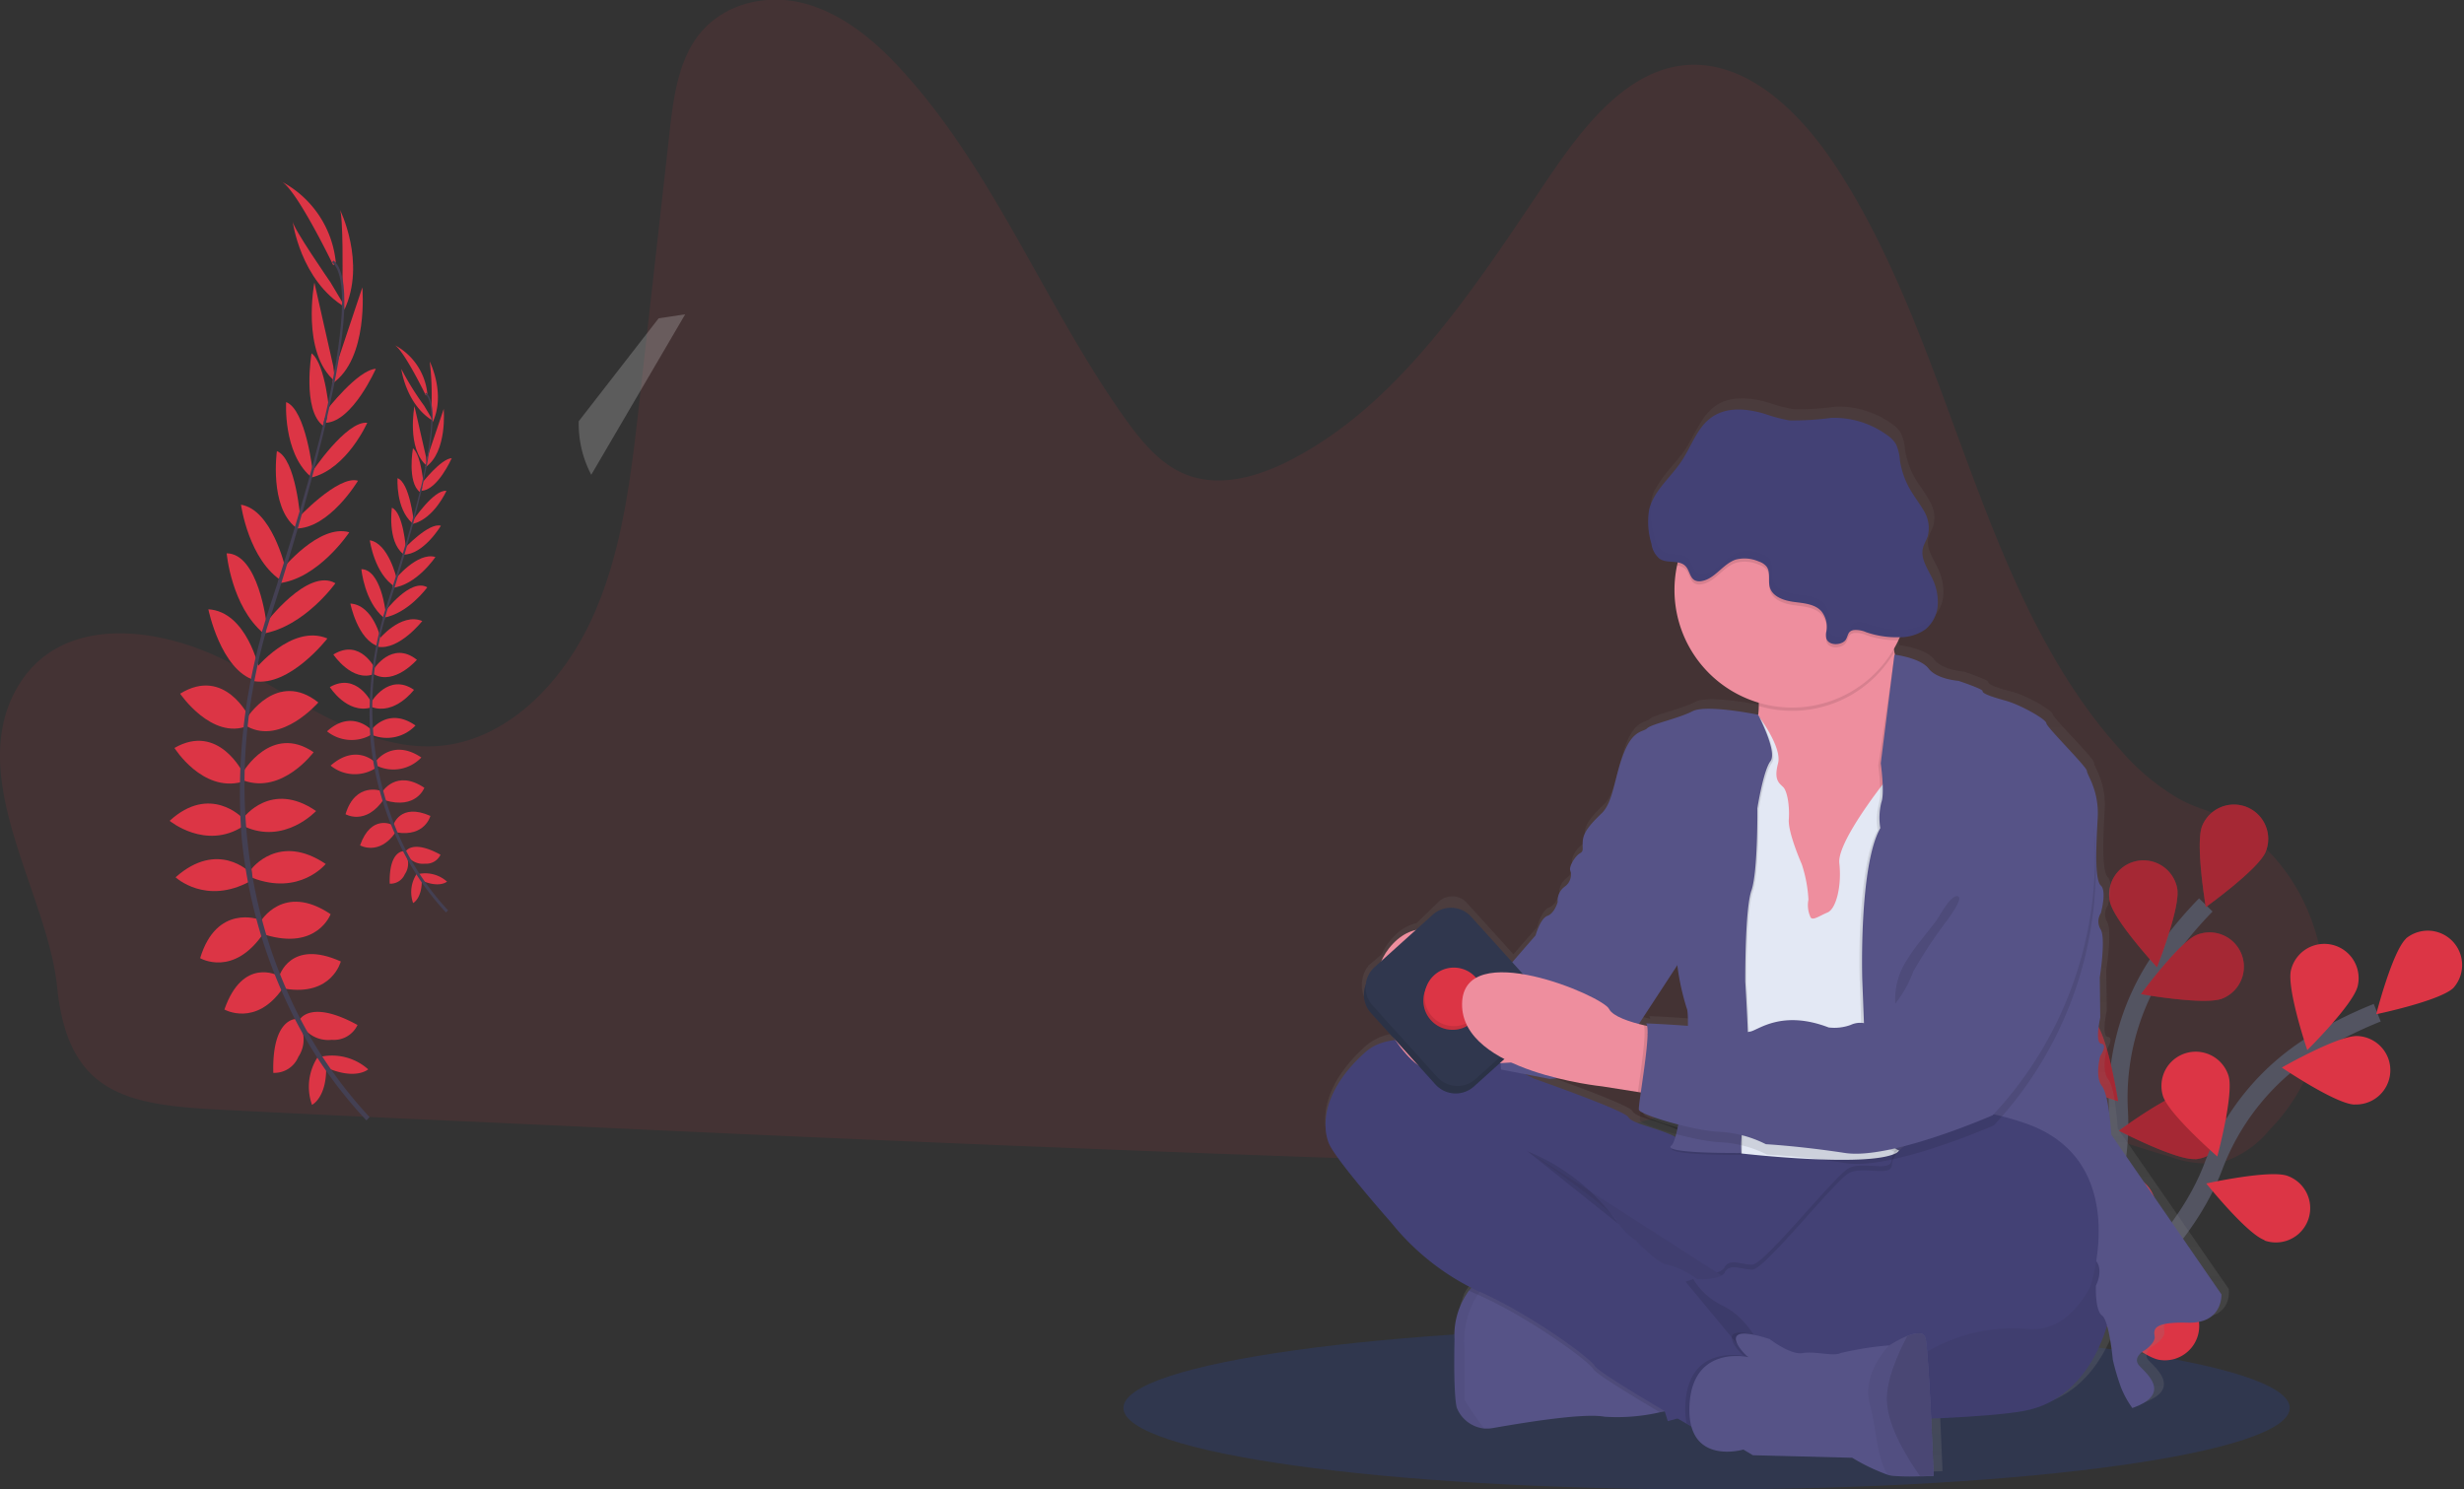 <svg xmlns="http://www.w3.org/2000/svg" xmlns:xlink="http://www.w3.org/1999/xlink" viewBox="0 0 261 157.79"><rect x="0" y="0" width="261" height="157.79" fill="#333333" stroke="none"/><defs><style>.cls-1,.cls-8{fill:none;}.cls-2{clip-path:url(#clip-path);}.cls-3,.cls-5{fill:#dc3545;}.cls-14,.cls-17,.cls-3{opacity:0.1;}.cls-12,.cls-14,.cls-3,.cls-7,.cls-9{isolation:isolate;}.cls-4{fill:#30374e;}.cls-6{fill:#444053;}.cls-7{fill:#fff;opacity:0.2;}.cls-8{stroke:#535461;stroke-miterlimit:10;stroke-width:2px;}.cls-9{opacity:0.25;}.cls-10{fill:url(#linear-gradient);}.cls-11{fill:#434175;}.cls-12{opacity:0.05;}.cls-13{fill:#565387;}.cls-15{fill:#ee8e9e;}.cls-16{fill:#e3e8f4;}</style><clipPath id="clip-path" transform="translate(0 -22.21)"><rect class="cls-1" width="261" height="180"/></clipPath><linearGradient id="linear-gradient" x1="188.26" y1="3.76" x2="188.26" y2="117.53" gradientTransform="matrix(1, 0, 0, -1, 0, 182)" gradientUnits="userSpaceOnUse"><stop offset="0" stop-color="gray" stop-opacity="0.25"/><stop offset="0.54" stop-color="gray" stop-opacity="0.12"/><stop offset="1" stop-color="gray" stop-opacity="0.1"/></linearGradient></defs><title>Person No Rocket</title><g id="Layer_2" data-name="Layer 2"><g id="Layer_1-2" data-name="Layer 1"><g class="cls-2"><path class="cls-3" d="M2,94.76c4.61-7.53,15-6.22,22.44-2.29s14.78,9.8,22.92,8.67c6.87-1,12.49-6.93,15.54-13.83S66.84,72.63,67.7,65q1.61-14.36,3.22-28.74c.39-3.5.86-7.2,2.83-10,2.61-3.66,7.38-4.78,11.47-3.68s7.57,4,10.55,7.34c9.55,10.54,15,24.78,23.31,36.5,1.7,2.39,3.62,4.75,6.16,5.9,3.66,1.66,7.86.48,11.44-1.36,11.67-6,19.51-18.28,27.22-29.72,3.75-5.56,8.32-11.51,14.55-12.12C185,28.5,190.72,34.08,194.57,40c12.38,19,15,45,30,61.61a24.31,24.31,0,0,0,6.26,5.24,16.24,16.24,0,0,0,2.43,1.06c13,4.51,17.39,22.62,7.74,33.36l-.64.69a10.67,10.67,0,0,1-5,3.39,10.9,10.9,0,0,1-5.45-.58c-11.41-3.33-22.68-8.41-34.48-8.16-11.48.23-22.37,5.53-33.72,7.43-7.63,1.28-15.4,1-23.11.75q-38.55-1.39-77.08-3.22c-12.75-.59-25.51-1.14-38.25-1.8-9.82-.51-16.08-1.63-17.22-13C5.05,116.77-3.91,104.42,2,94.76Z" transform="translate(0 -22.21)"/><path class="cls-4" d="M180.76,180c34.12,0,61.78-3.86,61.78-8.63s-27.66-8.63-61.78-8.63S119,166.61,119,171.37,146.63,180,180.76,180Z" transform="translate(0 -22.21)"/><path class="cls-5" d="M34,134.16a5.75,5.75,0,0,1,5,1.34s-1.27,1.14-4.27-.12Z" transform="translate(0 -22.21)"/><path class="cls-5" d="M33.7,134.13a5.72,5.72,0,0,0-.65,5.13s1.55-.74,1.5-4Z" transform="translate(0 -22.21)"/><path class="cls-5" d="M31.69,130.31s1.07-2.32,6.18.49a2.75,2.75,0,0,1-2.72,1.57A3.32,3.32,0,0,1,31.69,130.31Z" transform="translate(0 -22.21)"/><path class="cls-5" d="M31.36,130.17s-2.56-.12-2.41,5.7a2.74,2.74,0,0,0,2.65-1.69A3.32,3.32,0,0,0,31.36,130.17Z" transform="translate(0 -22.21)"/><path class="cls-5" d="M29.58,125.64s1.14-4,6.52-1.57c0,0-.94,3.7-5.9,2.89Z" transform="translate(0 -22.21)"/><path class="cls-5" d="M27.59,119.85s2.42-4.17,7.43-.79c0,0-1.42,3.86-6.93,2.18Z" transform="translate(0 -22.21)"/><path class="cls-5" d="M26.64,114.27s2.89-3.88,7.86-.53c0,0-2.76,3.42-7.8,1.46Z" transform="translate(0 -22.21)"/><path class="cls-5" d="M25.79,108.85s2.92-4,7.69-.72c0,0-3.36,3.62-7.63,1.62Z" transform="translate(0 -22.21)"/><path class="cls-5" d="M25.75,104s3-5.15,7.47-2.1c0,0-3.3,4.47-7.41,3Z" transform="translate(0 -22.21)"/><path class="cls-5" d="M26.15,98.27s3.2-5.12,7.57-1.64c0,0-3.91,4.52-7.52,2.55Z" transform="translate(0 -22.21)"/><path class="cls-5" d="M27,93.14s3.89-4.87,7.68-3.29c0,0-4,5.17-7.78,4.52Z" transform="translate(0 -22.21)"/><path class="cls-5" d="M28.13,88.25S32.6,82.3,35.53,84c0,0-3.27,4.59-7.68,5.34Z" transform="translate(0 -22.21)"/><path class="cls-5" d="M29.87,82.54S33.8,77.67,37,78.6c0,0-3.31,5-7.57,5.41Z" transform="translate(0 -22.21)"/><path class="cls-5" d="M31.44,77.21s4.39-4.71,6.48-4.07c0,0-3.05,5.11-6.62,5.06Z" transform="translate(0 -22.21)"/><path class="cls-5" d="M33,72.28S36.67,66.76,38.9,67c0,0-2.13,4.84-5.87,5.79Z" transform="translate(0 -22.21)"/><path class="cls-5" d="M34.59,65.67s3.29-4.27,5.22-4.39c0,0-2.45,5.57-5.28,5.72Z" transform="translate(0 -22.21)"/><path class="cls-5" d="M35.5,61.28l2.88-8.62s.69,7.57-3.2,10.2Z" transform="translate(0 -22.21)"/><path class="cls-5" d="M36.28,51.94s.1-7-.3-7.58c0,0,2.85,5.66.49,10.68Z" transform="translate(0 -22.21)"/><path class="cls-5" d="M29.44,125.56s-3.72-2-5.67,3.6c0,0,3.32,1.89,6.18-2.24Z" transform="translate(0 -22.21)"/><path class="cls-5" d="M27.46,119.63s-4.51-1.7-6.26,4.09c0,0,3.54,2.09,6.75-2.69Z" transform="translate(0 -22.21)"/><path class="cls-5" d="M26.46,114.62s-3.38-3.45-7.86.53c0,0,3.19,3,7.92.41Z" transform="translate(0 -22.21)"/><path class="cls-5" d="M25.68,108.86s-3.43-3.62-7.71.31c0,0,3.81,3.14,7.78.58Z" transform="translate(0 -22.21)"/><path class="cls-5" d="M25.76,104.12s-2.6-5.37-7.28-2.67c0,0,2.94,4.72,7.15,3.6Z" transform="translate(0 -22.21)"/><path class="cls-5" d="M26.42,98.23s-2.59-5.46-7.34-2.53c0,0,3.35,4.94,7.17,3.41Z" transform="translate(0 -22.21)"/><path class="cls-5" d="M27.46,93.13S26.16,87,22.07,86.76c0,0,1.3,6.43,4.92,7.52Z" transform="translate(0 -22.21)"/><path class="cls-5" d="M28.23,88.25s-.84-7.39-4.22-7.42c0,0,.49,5.62,3.92,8.49Z" transform="translate(0 -22.21)"/><path class="cls-5" d="M30.21,82.31s-1.42-6.1-4.68-6.63c0,0,.8,5.94,4.47,8.17Z" transform="translate(0 -22.21)"/><path class="cls-5" d="M31.82,77.23s-.46-6.42-2.49-7.23c0,0-.83,5.89,2,8.09Z" transform="translate(0 -22.21)"/><path class="cls-5" d="M33.13,72.2s-.72-6.6-2.82-7.39c0,0-.34,5.28,2.54,7.84Z" transform="translate(0 -22.21)"/><path class="cls-5" d="M34.91,66.18s-.38-5.38-1.91-6.54c0,0-1,6,1.22,7.67Z" transform="translate(0 -22.21)"/><path class="cls-5" d="M35.3,61l-2-8.86s-1.43,7.46,2.19,10.47Z" transform="translate(0 -22.21)"/><path class="cls-5" d="M35,52.11s-4-5.78-4-6.45c0,0,.81,6.28,5.59,9.12Z" transform="translate(0 -22.21)"/><path class="cls-5" d="M35.3,50.31s-4-8.32-5.59-8.92A10.87,10.87,0,0,1,35.57,50Z" transform="translate(0 -22.21)"/><path class="cls-6" d="M34.51,67,34.28,67c2.25-9.6,2.57-15.66.89-17l.16-.19C37.1,51.23,36.82,57.21,34.51,67Z" transform="translate(0 -22.21)"/><path class="cls-6" d="M28,89.61l-.35-.1c.25-.88.52-1.78.81-2.67C31,79.13,33.1,72,34.39,66.51l.29-.17c-1.29,5.49-3.32,12.9-5.83,20.62C28.56,87.84,28.29,88.73,28,89.61Z" transform="translate(0 -22.21)"/><path class="cls-6" d="M38.81,140.91a47.64,47.64,0,0,1-9-13.77A53.1,53.1,0,0,1,25.6,111,62.19,62.19,0,0,1,27.89,88.8l.29.3c-4.58,16.3-1.42,29.8,2.11,37.82a47.24,47.24,0,0,0,8.86,13.64Z" transform="translate(0 -22.21)"/><path class="cls-5" d="M44.35,114.8a3.47,3.47,0,0,1,3,.81s-.77.69-2.58-.07Z" transform="translate(0 -22.21)"/><path class="cls-5" d="M44.15,114.78a3.46,3.46,0,0,0-.39,3.1s.93-.46.92-2.41Z" transform="translate(0 -22.21)"/><path class="cls-5" d="M42.93,112.47s.65-1.4,3.73.29a1.66,1.66,0,0,1-1.64.95A2,2,0,0,1,42.93,112.47Z" transform="translate(0 -22.21)"/><path class="cls-5" d="M42.74,112.39s-1.55-.07-1.46,3.44a1.66,1.66,0,0,0,1.6-1A2,2,0,0,0,42.74,112.39Z" transform="translate(0 -22.21)"/><path class="cls-5" d="M41.65,109.65s.7-2.44,3.94-1c0,0-.57,2.24-3.57,1.75Z" transform="translate(0 -22.21)"/><path class="cls-5" d="M40.46,106.15s1.46-2.51,4.49-.48c0,0-.86,2.33-4.19,1.32Z" transform="translate(0 -22.21)"/><path class="cls-5" d="M39.88,102.78s1.75-2.34,4.75-.32a4.08,4.08,0,0,1-4.71.88Z" transform="translate(0 -22.21)"/><path class="cls-5" d="M39.36,99.5s1.77-2.44,4.65-.43a4.15,4.15,0,0,1-4.61,1Z" transform="translate(0 -22.21)"/><path class="cls-5" d="M39.34,96.56s1.83-3.11,4.51-1.27c0,0-2,2.7-4.48,1.83Z" transform="translate(0 -22.21)"/><path class="cls-5" d="M39.58,93.11s1.94-3.1,4.58-1c0,0-2.37,2.73-4.55,1.54Z" transform="translate(0 -22.21)"/><path class="cls-5" d="M40.09,90s2.35-2.94,4.64-2c0,0-2.45,3.12-4.7,2.73Z" transform="translate(0 -22.21)"/><path class="cls-5" d="M40.78,87s2.7-3.59,4.48-2.57c0,0-2,2.78-4.65,3.23Z" transform="translate(0 -22.21)"/><path class="cls-5" d="M41.83,83.6s2.38-2.95,4.29-2.38c0,0-2,3-4.58,3.27Z" transform="translate(0 -22.21)"/><path class="cls-5" d="M42.78,80.37s2.65-2.85,3.92-2.46c0,0-1.84,3.09-4,3.06Z" transform="translate(0 -22.21)"/><path class="cls-5" d="M43.72,77.39s2.23-3.34,3.57-3.18c0,0-1.29,2.93-3.55,3.5Z" transform="translate(0 -22.21)"/><path class="cls-5" d="M44.69,73.4s2-2.58,3.16-2.65c0,0-1.48,3.37-3.19,3.45Z" transform="translate(0 -22.21)"/><path class="cls-5" d="M45.24,70.74,47,65.54s.41,4.57-1.94,6.17Z" transform="translate(0 -22.21)"/><path class="cls-5" d="M45.71,65.09a30.27,30.27,0,0,0-.19-4.58s1.73,3.42.3,6.46Z" transform="translate(0 -22.21)"/><path class="cls-5" d="M41.57,109.6s-2.25-1.19-3.43,2.17c0,0,2,1.14,3.74-1.35Z" transform="translate(0 -22.21)"/><path class="cls-5" d="M40.38,106s-2.73-1-3.78,2.47c0,0,2.14,1.26,4.08-1.62Z" transform="translate(0 -22.21)"/><path class="cls-5" d="M39.77,103s-2-2.09-4.75.32a4.07,4.07,0,0,0,4.79.25Z" transform="translate(0 -22.21)"/><path class="cls-5" d="M39.3,99.5s-2.08-2.18-4.66.19a4.16,4.16,0,0,0,4.7.35Z" transform="translate(0 -22.21)"/><path class="cls-5" d="M39.35,96.63S37.77,93.39,34.94,95c0,0,1.78,2.85,4.32,2.18Z" transform="translate(0 -22.21)"/><path class="cls-5" d="M39.75,93.08s-1.57-3.3-4.44-1.53c0,0,2,3,4.34,2.06Z" transform="translate(0 -22.21)"/><path class="cls-5" d="M40.37,90s-.78-3.69-3.26-3.85c0,0,.78,3.89,3,4.54Z" transform="translate(0 -22.21)"/><path class="cls-5" d="M40.84,87s-.5-4.47-2.56-4.49c0,0,.3,3.4,2.37,5.14Z" transform="translate(0 -22.21)"/><path class="cls-5" d="M42,83.45s-.86-3.69-2.83-4c0,0,.49,3.59,2.7,4.94Z" transform="translate(0 -22.21)"/><path class="cls-5" d="M43,80.38S42.73,76.5,41.51,76c0,0-.5,3.56,1.19,4.89Z" transform="translate(0 -22.21)"/><path class="cls-5" d="M43.81,77.34s-.43-4-1.7-4.47c0,0-.21,3.2,1.54,4.74Z" transform="translate(0 -22.21)"/><path class="cls-5" d="M44.88,73.7s-.23-3.25-1.14-4c0,0-.63,3.62.74,4.64Z" transform="translate(0 -22.21)"/><path class="cls-5" d="M45.12,70.59l-1.22-5.35s-.86,4.51,1.32,6.33Z" transform="translate(0 -22.21)"/><path class="cls-5" d="M44.93,65.2a30.32,30.32,0,0,1-2.42-3.9s.49,3.8,3.38,5.51Z" transform="translate(0 -22.21)"/><path class="cls-5" d="M45.11,64.11s-2.42-5-3.38-5.38a6.56,6.56,0,0,1,3.54,5.23Z" transform="translate(0 -22.21)"/><path class="cls-6" d="M44.64,74.23l-.14,0c1.37-5.81,1.56-9.47.54-10.3l.09-.11C46.21,64.66,46,68.28,44.64,74.23Z" transform="translate(0 -22.21)"/><path class="cls-6" d="M40.73,87.87l-.22-.06c.15-.53.32-1.07.49-1.6,1.52-4.66,2.78-9,3.56-12.29l.18-.11c-.78,3.32-2,7.8-3.53,12.47C41,86.8,40.88,87.33,40.73,87.87Z" transform="translate(0 -22.21)"/><path class="cls-6" d="M47.24,118.88a28.85,28.85,0,0,1-5.41-8.33,32.16,32.16,0,0,1-2.57-9.78,37.48,37.48,0,0,1,1.39-13.4l.18.18a34,34,0,0,0,1.28,22.86,28.42,28.42,0,0,0,5.35,8.24Z" transform="translate(0 -22.21)"/><path class="cls-7" d="M69.77,55.93l0,0L61.3,66.84v.28a11.58,11.58,0,0,0,1.33,5.39l9.95-17Z" transform="translate(0 -22.21)"/><path class="cls-8" d="M214.41,166.66s10.69-13.3,10-26.62a25.83,25.83,0,0,1,4.24-15.79,43.34,43.34,0,0,1,5-6.17" transform="translate(0 -22.21)"/><path class="cls-5" d="M233.27,109.7c-.76,1.85.38,8.61.38,8.61s5.58-4,6.34-5.85a3.63,3.63,0,0,0-6.72-2.76Z" transform="translate(0 -22.21)"/><path class="cls-5" d="M223.48,117.68c.37,2,5,7,5,7s2.52-6.38,2.14-8.35a3.63,3.63,0,0,0-7.15,1.33Z" transform="translate(0 -22.21)"/><path class="cls-5" d="M216.49,135.34c1.31,1.52,7.87,3.54,7.87,3.54s-1.06-6.77-2.37-8.29a3.63,3.63,0,0,0-5.49,4.75Z" transform="translate(0 -22.21)"/><path class="cls-5" d="M214.22,149.89c1,1.72,7.16,4.82,7.16,4.82s.1-6.86-.94-8.57a3.63,3.63,0,1,0-6.22,3.76Z" transform="translate(0 -22.21)"/><path class="cls-5" d="M235.4,128c-1.86.74-8.62-.47-8.62-.47s4.06-5.53,5.92-6.28a3.63,3.63,0,1,1,2.7,6.75Z" transform="translate(0 -22.21)"/><path class="cls-5" d="M232.52,145c-2,.15-8.08-3-8.08-3s5.52-4.07,7.53-4.22a3.63,3.63,0,0,1,.56,7.24Z" transform="translate(0 -22.21)"/><path class="cls-5" d="M227.46,161.07c-1.95.49-8.48-1.61-8.48-1.61s4.76-4.94,6.7-5.43a3.63,3.63,0,1,1,1.77,7Z" transform="translate(0 -22.21)"/><path class="cls-9" d="M233.27,109.7c-.76,1.85.38,8.61.38,8.61s5.58-4,6.34-5.85a3.63,3.63,0,0,0-6.72-2.76Z" transform="translate(0 -22.21)"/><path class="cls-9" d="M223.48,117.68c.37,2,5,7,5,7s2.52-6.38,2.14-8.35a3.63,3.63,0,0,0-7.15,1.33Z" transform="translate(0 -22.21)"/><path class="cls-9" d="M216.49,135.34c1.31,1.52,7.87,3.54,7.87,3.54s-1.06-6.77-2.37-8.29a3.63,3.63,0,0,0-5.49,4.75Z" transform="translate(0 -22.21)"/><path class="cls-9" d="M214.22,149.89c1,1.72,7.16,4.82,7.16,4.82s.1-6.86-.94-8.57a3.63,3.63,0,1,0-6.22,3.76Z" transform="translate(0 -22.21)"/><path class="cls-9" d="M235.4,128c-1.86.74-8.62-.47-8.62-.47s4.06-5.53,5.92-6.28a3.63,3.63,0,1,1,2.7,6.75Z" transform="translate(0 -22.21)"/><path class="cls-9" d="M232.52,145c-2,.15-8.08-3-8.08-3s5.52-4.07,7.53-4.22a3.63,3.63,0,0,1,.56,7.24Z" transform="translate(0 -22.21)"/><path class="cls-9" d="M227.46,161.07c-1.95.49-8.48-1.61-8.48-1.61s4.76-4.94,6.7-5.43a3.63,3.63,0,1,1,1.77,7Z" transform="translate(0 -22.21)"/><path class="cls-8" d="M214.51,166.11s15.17-7.83,19.93-20.29a25.84,25.84,0,0,1,10.28-12.72,43.5,43.5,0,0,1,7.09-3.6" transform="translate(0 -22.21)"/><path class="cls-5" d="M254.85,121.66c-1.45,1.39-3.15,8-3.15,8s6.72-1.4,8.17-2.78a3.64,3.64,0,0,0-5-5.26Z" transform="translate(0 -22.21)"/><path class="cls-5" d="M242.67,125c-.46,2,1.73,8.46,1.73,8.46s4.87-4.82,5.34-6.78a3.63,3.63,0,0,0-7.07-1.68Z" transform="translate(0 -22.21)"/><path class="cls-5" d="M229.11,138.31c.59,1.92,5.76,6.42,5.76,6.42s1.78-6.63,1.19-8.54a3.64,3.64,0,0,0-6.68-.65,3.63,3.63,0,0,0-.27,2.77Z" transform="translate(0 -22.21)"/><path class="cls-5" d="M221.13,150.69c.25,2,4.59,7.3,4.59,7.3s2.87-6.22,2.62-8.22a3.63,3.63,0,0,0-7.21.91Z" transform="translate(0 -22.21)"/><path class="cls-5" d="M249.39,139.23c-2-.07-7.69-3.92-7.69-3.92s5.95-3.41,8-3.34a3.63,3.63,0,0,1,3.27,2.36,3.63,3.63,0,0,1-3.54,4.89Z" transform="translate(0 -22.21)"/><path class="cls-5" d="M239.87,153.59c-1.89-.67-6.17-6-6.17-6s6.7-1.48,8.59-.81a3.63,3.63,0,1,1-2.43,6.85Z" transform="translate(0 -22.21)"/><path class="cls-5" d="M228.7,166.27c-2-.34-7.09-4.91-7.09-4.91s6.35-2.59,8.33-2.25a3.63,3.63,0,1,1-1.24,7.16Z" transform="translate(0 -22.21)"/><path class="cls-10" d="M236.08,158.76l-11.76-17s-.23-4.22-1-5.2-.16-3.18-.16-3.18.82-1.21.11-1.32-.11-2.8-.11-2.8l-.06-4.27s.66-4.12.11-5.09a1.61,1.61,0,0,1,.06-1.75s.66-2.36,0-3-.5-4.28-.33-7.18-1.15-4.55-1.15-5-4.35-4.71-4.35-5.09-2.75-2-4.4-2.41-2.47-.77-2.42-1-2.58-1.1-2.58-1.1-2.31-.16-3.19-1.32-3.57-1.48-3.65-1.49l-.05-.23-.05-.25c.21-.35.4-.71.57-1.07l.15-.33a4.7,4.7,0,0,0,2.71-.84,3.69,3.69,0,0,0,1.32-2.63,5.76,5.76,0,0,0-.64-2.92c-.48-1-1.19-2-.94-3.08.11-.46.38-.87.53-1.32a3.47,3.47,0,0,0-.4-2.6c-.42-.8-1-1.5-1.46-2.27a8.86,8.86,0,0,1-1.16-3.2,5,5,0,0,0-.43-1.74,3.25,3.25,0,0,0-1-1,9.64,9.64,0,0,0-5.91-1.79,28.33,28.33,0,0,1-4.47.27,16.12,16.12,0,0,1-2.61-.69c-1.84-.54-4-.77-5.58.29s-2.24,3.13-3.33,4.75c-1,1.44-2.37,2.64-3.1,4.16a.33.33,0,0,1,0-.09,5,5,0,0,0-.41,1.11,7.88,7.88,0,0,0,.25,3.63,2.51,2.51,0,0,0,.89,1.62,5.28,5.28,0,0,0,1.92.38l-.07.31a12.55,12.55,0,0,0,8.72,14.63v.33a8.47,8.47,0,0,1-.06.94s-5.53-1.14-7-.37-4.4,1.37-4.84,1.81-1.54.11-2.52,2.69-1.1,5.2-2.36,6.4-1.92,2-2,2.91.17,1.1-.33,1.37-1.21,1.42-1,1.86a1.56,1.56,0,0,1-.6,1.64,1.84,1.84,0,0,0-.77,1.64s-.33,1.21-1.1,1.48-1.26,2.08-1.26,2.08l-2.5,2.87-4.94-5.46a2.08,2.08,0,0,0-2.94-.15L150.06,120a4.79,4.79,0,0,0-2.43,1.44,6.25,6.25,0,0,0-1.26,1.87L145,124.46a3.37,3.37,0,0,0-.34,3.72l3.17,3.5,0,0a5.58,5.58,0,0,0-3.06,1.25c-4.73,4.16-4.78,8-4.07,9.75s6.71,8.49,6.71,8.49a26.79,26.79,0,0,0,8.51,6.93l0,0-.29.34-.08.11-.08.1-.09.13-.07.11-.09.16-.06.1-.11.21,0,.07-.14.3,0,.11-.09.23-.05.14-.07.21,0,.15-.07.24,0,.15c0,.13-.06.26-.08.39a1,1,0,0,1,0,.15q0,.14,0,.28c0,.07,0,.13,0,.2l0,.27,0,.21c0,.1,0,.21,0,.31a1.12,1.12,0,0,1,0,.19c0,.17,0,.35,0,.53-.11,6.4.26,7.34.26,7.34a3.56,3.56,0,0,0,2.92,2.19,3.75,3.75,0,0,0,.94-.05c2.86-.49,9.56-1.64,11.93-1.2a20.4,20.4,0,0,0,5.93-.48l.49-.09.34,1.09,1.09-.3.91.53.58.33c1.08,3.68,5.49,2.42,5.49,2.42l1,.6,10.61.28a21.76,21.76,0,0,0,3.75,1.8,3.45,3.45,0,0,0,.53.12,24.11,24.11,0,0,0,3,.05l1.44-.05s-.11-2.88-.26-6.1a86.9,86.9,0,0,0,9.83-.8c5.67-1,8-6.14,8.9-8.89a25.92,25.92,0,0,1,.56,3.41,24.33,24.33,0,0,0,.88,3,10,10,0,0,0,1.21,2.19c4.18-1.42,1.65-3.56.77-4.49s.61-1.7.61-1.7,1.14-.77,1-1.48-.16-1.48,3.57-1.42S236.08,158.76,236.08,158.76Zm-58-35a25.4,25.4,0,0,0,1,4.57,6.07,6.07,0,0,1,.12,1.8c-2.22-.18-4.52-.27-4.52-.27a.53.53,0,0,1,.12.28l-.35-.08-.51-.12,4.08-6.2ZM170,136.63l3.83.61.32.05a12.61,12.61,0,0,0-.2,1.81c0,.06.09.13.21.21a5,5,0,0,0-.07.91c.06.3,1.85,1,3.91,1.5l-.08.31c-1.82-1-4.68-1.4-5-2.11s-10.07-4.12-10.07-4.12l-1-.48,2.56.48.7-.07a38.46,38.46,0,0,0,4.86.89Z" transform="translate(0 -22.21)"/><path class="cls-11" d="M223.57,161.14s-1.52,9.2-9.26,10.56-33.56,1.09-33.56,1.09-14.76-2.12-20.1-14.59-8.77-17.42-4.2-17.64,29.26,8.33,30.66,8.44S224.93,130.06,223.57,161.14Z" transform="translate(0 -22.21)"/><path class="cls-12" d="M223.57,161.14s-1.52,9.2-9.26,10.56-33.56,1.09-33.56,1.09-14.76-2.12-20.1-14.59-8.77-17.42-4.2-17.64,29.26,8.33,30.66,8.44S224.93,130.06,223.57,161.14Z" transform="translate(0 -22.21)"/><path class="cls-13" d="M154.32,171.37a3.53,3.53,0,0,0,2.89,2.18,3.78,3.78,0,0,0,.93-.05c2.83-.49,9.48-1.63,11.82-1.2a20.15,20.15,0,0,0,5.87-.47c1.24-.23,2.14-.46,2.14-.46s-2.18-7.24-2.45-7.46-9.81-5.93-9.81-5.93l-7.55-.54h0a4,4,0,0,0-2.56,1.5,8,8,0,0,0-1.53,5.14C153.94,170.45,154.32,171.37,154.32,171.37Z" transform="translate(0 -22.21)"/><path class="cls-12" d="M154.32,171.37a3.53,3.53,0,0,0,2.89,2.17,30.91,30.91,0,0,1-2.06-3l0-5.28a9.27,9.27,0,0,1,3-7.84h0s-4,.27-4.09,6.63S154.32,171.37,154.32,171.37Z" transform="translate(0 -22.21)"/><path class="cls-14" d="M187.07,159.83l7-5.49,11.06-10.89-3-.13c-.46.29-1.71,1.18-1.75,2.29-.05,1.33-3,.09-4.51.85s-9,10.31-10.3,10.25-2.34-.66-2.89.26c0,0,0,0,0,.06Z" transform="translate(0 -22.21)"/><path class="cls-14" d="M155.58,158.94l.76.35c5.34,2.29,11.93,7.09,12.42,7.95.3.53,4.12,2.85,7.07,4.59,1.24-.23,2.14-.46,2.14-.46s-2.18-7.24-2.45-7.46-9.81-5.93-9.81-5.93l-7.55-.54h0A4,4,0,0,0,155.58,158.94Z" transform="translate(0 -22.21)"/><path class="cls-11" d="M140.76,143.34c.71,1.74,6.64,8.44,6.64,8.44a26,26,0,0,0,9.1,7.18c5.34,2.29,11.93,7.09,12.42,7.95.32.56,4.58,3.12,7.57,4.88l.67.39,1.49.86.79.46s1.83-1.46,3.64-2.94,3.58-2.91,3.61-3,.76-2,.6-2.12-.46-.81-1.14-1.69a7.73,7.73,0,0,0-2.78-2.29,7.81,7.81,0,0,1-3.6-3.74s-.23-.17-.6-.4a7.29,7.29,0,0,0-2.45-1.09c-1.2-.15-3.43-2.6-3.43-2.6a6.72,6.72,0,0,1-2.13-2.23c-.57-1.19-9-7-9.8-7.53L181.83,157l4.9,3.15,7-5.49,11.06-10.89-3.66-.16c-5.37-.23-14.92-.6-16.13-.32a9.22,9.22,0,0,1-3,.19,10.5,10.5,0,0,1-4.52-.82c-1.8-.95-4.63-1.39-5-2.1s-10-4.08-10-4.08-13.13-7-17.82-2.83S140.05,141.6,140.76,143.34Z" transform="translate(0 -22.21)"/><path class="cls-15" d="M183.09,103.39l1.69,5.61L187,121.62l8,.54,2.32-3.84,2.32-3.83s1.44-5.1,2.48-10c.92-4.37,1.51-8.61.52-9.07s-1.46-1.88-1.83-3.46c0-.19-.09-.39-.13-.59a30.8,30.8,0,0,1-.53-4.06s-16.78-.87-14.44,6A11,11,0,0,1,186.3,97a8.86,8.86,0,0,1-.06.94,7.84,7.84,0,0,1-3.15,5.46Z" transform="translate(0 -22.21)"/><path class="cls-16" d="M179.6,102.46l.6,9.53,1.36,8.11,1.53,3.76,1.36,20.55s13.14,1.52,16.33,0a1.4,1.4,0,0,0,.58-.46c3.86-5.82,2.59-22.68,2.59-22.68l1.47-10.89-1-5.65-2.37-.25-1.83-.19s-.41.51-1,1.29c-1.62,2.13-4.58,6.32-4.39,8.07.27,2.4-.33,4.85-1.25,5.23s-1.69,1-1.85.38a3,3,0,0,1-.17-1.74,14.34,14.34,0,0,0-.71-3.76s-1.47-3.32-1.37-4.74-.16-3-.6-3.43-1-.76-.54-2.51-2.15-5.13-2.15-5.13Z" transform="translate(0 -22.21)"/><path class="cls-14" d="M197,126.25l.54,16.28,3.15,1.74a1.41,1.41,0,0,0,.58-.46c3.86-5.82,2.6-22.69,2.6-22.69l1.47-10.89-1-5.65-2.37-.25c.91-4.37,1.51-8.61.52-9.07s-1.47-1.88-1.84-3.46l-1.69,11.52s.14,1,.19,2.11a6,6,0,0,1-.14,2,6.76,6.76,0,0,0-.11,2.72c-1,1.73-1.47,4.93-1.71,8C196.83,122.33,197,126.25,197,126.25Z" transform="translate(0 -22.21)"/><path class="cls-13" d="M200.67,91.56s2.75.34,3.62,1.48,3.16,1.3,3.16,1.3,2.62.87,2.56,1.09.76.55,2.4,1,4.35,2,4.35,2.4,4.3,4.63,4.3,5.06,1.31,2.06,1.14,5-.33,6.53.33,7.13,0,2.94,0,2.94a1.6,1.6,0,0,0,0,1.74c.54,1-.11,5.06-.11,5.06l.05,4.25s-.6,2.67.11,2.77-.11,1.31-.11,1.31-.6,2.18.17,3.16,1,5.17,1,5.17l11.67,16.92s.16,3.1-3.54,3-3.66.71-3.54,1.42-1,1.47-1,1.47-1.47.76-.6,1.69,3.38,3-.76,4.46a9.89,9.89,0,0,1-1.2-2.18,24.77,24.77,0,0,1-.87-2.94s-.38-4.14-1.14-4.68-.65-3.16-.65-3.16,1.09-2.12-.44-3-23.67-13.11-23.67-13.11L197.26,126s-.38-12,1.91-16.06a6.76,6.76,0,0,1,.11-2.72c.38-1-.06-4.14-.06-4.14Z" transform="translate(0 -22.21)"/><path class="cls-14" d="M186.39,98.09s-5.48-1.13-6.95-.37-4.35,1.37-4.8,1.8-1.53.11-2.51,2.67-1.09,5.17-2.34,6.37-1.91,2-2,2.89.16,1.09-.33,1.37-1.2,1.42-1,1.85,11.35,10,11.35,10a26,26,0,0,0,1,4.57c.49.91-.55,13.66-1.63,14.53s7.35.79,7.35.79.38-8.36.71-8.79-.23-9.37-.23-9.37-.05-7.62.65-9.64.63-8.7.63-8.7.63-4,1.39-5S186.39,98.09,186.39,98.09Z" transform="translate(0 -22.21)"/><path class="cls-13" d="M186.23,97.93s-5.48-1.13-6.95-.37-4.35,1.36-4.79,1.8S173,99.47,172,102s-1.09,5.17-2.34,6.37-1.91,2-2,2.89.16,1.09-.32,1.36-1.2,1.42-1,1.85,11.33,10,11.33,10a25.91,25.91,0,0,0,1,4.57c.49.91-.54,13.66-1.63,14.53s7.35.79,7.35.79.38-8.36.71-8.79-.23-9.37-.23-9.37-.05-7.62.65-9.64.63-8.71.63-8.71.63-4,1.39-5S186.23,97.93,186.23,97.93Z" transform="translate(0 -22.21)"/><path class="cls-14" d="M185.65,93.32a11,11,0,0,1,.63,3.68,12.51,12.51,0,0,0,14.34-5.66,30.8,30.8,0,0,1-.53-4.06S183.31,86.4,185.65,93.32Z" transform="translate(0 -22.21)"/><path class="cls-15" d="M177.37,84.72a12.46,12.46,0,1,0,.27-2.59A12.46,12.46,0,0,0,177.37,84.72Z" transform="translate(0 -22.21)"/><path class="cls-13" d="M169.36,113.57l-3,.93a1.55,1.55,0,0,1-.6,1.63,1.82,1.82,0,0,0-.76,1.64s-.33,1.2-1.09,1.47-1.25,2.06-1.25,2.06l-2.51,2.89s-.93.76-.76,1.14-1,.49-1,.49l.6,9.7,5.18,1,3.2-.33,2.62-1,2.29-1.37,1-2.64,4.58-7Z" transform="translate(0 -22.21)"/><path class="cls-15" d="M159.17,126.58s-6.64-9.58-11.6-4.41,2,13.55,3.65,13.28,9.43-.71,9.43-.71Z" transform="translate(0 -22.21)"/><path class="cls-4" d="M151.58,119.91l-6.15,5.54a2.88,2.88,0,0,0-.21,4.08l6.83,7.57a2.89,2.89,0,0,0,4.08.21l6.15-5.54a2.88,2.88,0,0,0,.21-4.08l-6.83-7.57A2.89,2.89,0,0,0,151.58,119.91Z" transform="translate(0 -22.21)"/><path class="cls-14" d="M151.58,119.91l-6.15,5.54a2.88,2.88,0,0,0-.21,4.08l6.83,7.57a2.89,2.89,0,0,0,4.08.21l6.15-5.54a2.88,2.88,0,0,0,.21-4.08l-6.83-7.57A2.89,2.89,0,0,0,151.58,119.91Z" transform="translate(0 -22.21)"/><path class="cls-4" d="M151.76,119.12l-6.15,5.54a2.88,2.88,0,0,0-.21,4.08l6.83,7.57a2.89,2.89,0,0,0,4.08.21l6.15-5.54a2.88,2.88,0,0,0,.21-4.08l-6.83-7.56A2.89,2.89,0,0,0,151.76,119.12Z" transform="translate(0 -22.21)"/><path class="cls-5" d="M153.87,131.31a3.1,3.1,0,1,0-3.1-3.1A3.1,3.1,0,0,0,153.87,131.31Z" transform="translate(0 -22.21)"/><path class="cls-14" d="M153.87,131.31a3.1,3.1,0,1,0-3.1-3.1A3.1,3.1,0,0,0,153.87,131.31Z" transform="translate(0 -22.21)"/><path class="cls-5" d="M154,130.92a3.1,3.1,0,1,0-3.1-3.1A3.1,3.1,0,0,0,154,130.92Z" transform="translate(0 -22.21)"/><path class="cls-15" d="M154.87,128.59c-.06,7.19,14.82,8.71,14.82,8.71l3.8.6,1.7.27.71-7s-.78-.12-1.76-.34c-1.44-.34-3.3-.92-3.7-1.73C169.8,127.73,154.92,121.4,154.87,128.59Z" transform="translate(0 -22.21)"/><path class="cls-14" d="M177.64,82.12a1.48,1.48,0,0,1,.91.41c.42.45.44,1.24,1,1.51a1.13,1.13,0,0,0,.65.08c1.45-.21,2.29-1.83,3.68-2.29a3.71,3.71,0,0,1,2.44.21,1.81,1.81,0,0,1,.81.52c.46.6.14,1.49.36,2.22.3,1,1.51,1.41,2.55,1.55s2.22.21,2.92,1a2.65,2.65,0,0,1,.52,2.11,1.66,1.66,0,0,0,0,.78c.29.82,1.7.69,2.07.05.27-.47.19-.86.82-1a2.71,2.71,0,0,1,1.33.23,9.78,9.78,0,0,0,3.45.53,12.48,12.48,0,1,0-23.51-7.9Z" transform="translate(0 -22.21)"/><path class="cls-11" d="M193.46,89.87a1.66,1.66,0,0,1,0-.78,2.65,2.65,0,0,0-.52-2.11c-.69-.79-1.88-.86-2.92-1s-2.25-.53-2.55-1.54c-.21-.73.11-1.62-.36-2.22a1.78,1.78,0,0,0-.8-.52,3.76,3.76,0,0,0-2.44-.21c-1.39.46-2.23,2.09-3.68,2.29a1.13,1.13,0,0,1-.65-.08c-.55-.27-.57-1.07-1-1.51-.66-.7-1.92-.25-2.73-.77a2.5,2.5,0,0,1-.88-1.61,7.86,7.86,0,0,1-.24-3.61c.47-2,2.29-3.41,3.43-5.14s1.68-3.66,3.3-4.72,3.7-.83,5.53-.28a17.07,17.07,0,0,0,2.59.69,29.81,29.81,0,0,0,4.43-.27,9.53,9.53,0,0,1,5.86,1.78,3.24,3.24,0,0,1,1,1,4.94,4.94,0,0,1,.42,1.73,8.87,8.87,0,0,0,1.14,3.18c.46.77,1,1.46,1.45,2.25A3.46,3.46,0,0,1,204.2,79c-.14.46-.42.85-.52,1.31-.24,1.06.46,2.08.94,3.06a5.73,5.73,0,0,1,.64,2.9,3.66,3.66,0,0,1-1.3,2.61,4.69,4.69,0,0,1-2.76.84,9.79,9.79,0,0,1-3.52-.53,2.74,2.74,0,0,0-1.33-.23c-.64.13-.55.52-.82,1C195.16,90.57,193.75,90.69,193.46,89.87Z" transform="translate(0 -22.21)"/><path class="cls-14" d="M186.74,160.16l7-5.49,11.06-10.89-3.66-.16a2.36,2.36,0,0,0-.77,1.49c-.06,1.33-3,.09-4.51.85s-9,10.3-10.3,10.24-2.34-.66-2.89.26l0,.06a1.55,1.55,0,0,1-.83.49Z" transform="translate(0 -22.21)"/><path class="cls-11" d="M172.58,159.78,176.11,171l.55,1.77,1.68-.46,3.71-1,16.51-4.53a14.4,14.4,0,0,0,5.95-1.58A18,18,0,0,1,214.77,163c2.18.2,4.61-.74,6.64-4.45,0,0,4.58-13.49-7-17.38s-12.1,2.06-12.1,2.06l-.16.1c-.46.29-1.7,1.18-1.75,2.29-.05,1.33-3,.09-4.51.85s-9,10.31-10.3,10.25-2.34-.66-2.89.26c0,0,0,0,0,.06-.4.56-1.62.69-2.42.71-.44,0-.75,0-.75,0l-.1,0-.86.24Z" transform="translate(0 -22.21)"/><path class="cls-14" d="M173.49,137.9l1.7.27.71-7s-.78-.12-1.76-.34C174.4,131.79,173.82,135.57,173.49,137.9Z" transform="translate(0 -22.21)"/><path class="cls-14" d="M218,105.09s5.07-1.47,3.81,12.9a40.11,40.11,0,0,1-10.62,23.45s-10.79,4.73-15.64,4a83.19,83.19,0,0,0-8.39-.91,12.31,12.31,0,0,0-4.9-1.31c-2.72-.11-8.44-1.8-8.55-2.34s1.42-8.55.76-9.14c0,0,7.63.31,8.39.86s1.85.15,2.67,0,3.32-2.34,8.28-.43a5,5,0,0,0,2.34-.27,2.35,2.35,0,0,1,1.7-.11,4.45,4.45,0,0,0,1.19-.61c.16-.23,1.47,0,1.47,0a.58.58,0,0,0,.7-.15.57.57,0,0,0,.12-.23,3.56,3.56,0,0,1,.76-1.2s1.47-8.27,4.25-11.38a1.78,1.78,0,0,0,.6-1.58C206.76,115.75,211.51,103.35,218,105.09Z" transform="translate(0 -22.21)"/><path class="cls-13" d="M217.91,104s5.07-1.47,3.81,12.9a40.11,40.11,0,0,1-10.64,23.46s-10.79,4.74-15.64,4-8.39-.93-8.39-.93a12.31,12.31,0,0,0-4.9-1.31c-2.72-.11-8.44-1.8-8.55-2.34s1.42-8.55.76-9.15c0,0,7.63.31,8.39.86s1.85.15,2.67,0,3.32-2.33,8.28-.43a5,5,0,0,0,2.34-.27,2.35,2.35,0,0,1,1.71-.11,4.8,4.8,0,0,0,1.18-.6c.16-.22,1.47,0,1.47,0a.58.58,0,0,0,.25.06.58.58,0,0,0,.45-.21.57.57,0,0,0,.12-.23,3.54,3.54,0,0,1,.76-1.2s1.47-8.28,4.25-11.38a1.78,1.78,0,0,0,.6-1.58C206.63,114.66,211.37,102.24,217.91,104Z" transform="translate(0 -22.21)"/><path class="cls-14" d="M178.55,158l7.2,8.69,0-.05c.05-.16.76-2,.6-2.12s-1.42-2.83-3.92-4a7.38,7.38,0,0,1-3.08-2.8Z" transform="translate(0 -22.21)"/><path class="cls-14" d="M178.65,173l.79.46s1.83-1.46,3.64-2.94,3.58-2.91,3.61-3,.76-2,.6-2.12-.46-.81-1.14-1.69c-4.88-1.37-1.77,2-1.36,2.17,0,0-5.95-1.37-6.26,5.1A7.6,7.6,0,0,0,178.65,173Z" transform="translate(0 -22.21)"/><path class="cls-13" d="M184.67,175.78l1,.6,10.53.27a20.32,20.32,0,0,0,3.72,1.79,3.17,3.17,0,0,0,.53.12,23.66,23.66,0,0,0,2.93.05c.81,0,1.43-.05,1.43-.05s-.5-13.26-.87-14.63c-.18-.67-1.06-.52-1.93-.19a12.65,12.65,0,0,0-1.88,1,33.68,33.68,0,0,0-5.18.82c-.71.38-2.72-.23-4,0s-3.49-1.48-3.49-1.48c-6.1-2-2.67,1.74-2.24,1.91,0,0-5.94-1.37-6.26,5.1S184.67,175.78,184.67,175.78Z" transform="translate(0 -22.21)"/><path class="cls-13" d="M199.87,170.67c.11,2.74,2.25,6.15,3.53,7.95.81,0,1.43-.05,1.43-.05s-.5-13.26-.87-14.63c-.18-.67-1.06-.52-1.93-.19C201,165.71,199.78,168.46,199.87,170.67Z" transform="translate(0 -22.21)"/><path class="cls-14" d="M199.87,170.67c.11,2.74,2.25,6.15,3.53,7.95.81,0,1.43-.05,1.43-.05s-.5-13.26-.87-14.63c-.18-.67-1.06-.52-1.93-.19C201,165.71,199.78,168.46,199.87,170.67Z" transform="translate(0 -22.21)"/><path class="cls-12" d="M198.07,171c.72,2.65.72,5.62,1.87,7.41a3.2,3.2,0,0,0,.53.12,23.66,23.66,0,0,0,2.93.05c.81,0,1.43-.05,1.43-.05s-.5-13.26-.87-14.63c-.18-.67-1.06-.52-1.93-.19a12.65,12.65,0,0,0-1.88,1S197.15,167.64,198.07,171Z" transform="translate(0 -22.21)"/><path class="cls-14" d="M161.8,144.18a21.74,21.74,0,0,1,9.65,7.71Z" transform="translate(0 -22.21)"/><g class="cls-17"><path class="cls-14" d="M204.24,78.86l0,.11a3.74,3.74,0,0,1-.18.46A3.42,3.42,0,0,1,204.24,78.86Z" transform="translate(0 -22.21)"/><path class="cls-14" d="M174.69,76.22a5,5,0,0,1,.4-1.1c0,.09-.06.19-.08.28a7.83,7.83,0,0,0,.24,3.61,2.51,2.51,0,0,0,.88,1.61c.81.52,2.06.07,2.73.77.42.45.44,1.24,1,1.51a1.13,1.13,0,0,0,.65.08c1.45-.21,2.29-1.83,3.68-2.29a3.7,3.7,0,0,1,2.44.21,1.78,1.78,0,0,1,.81.52c.46.6.14,1.49.35,2.22.3,1,1.51,1.41,2.55,1.54s2.22.21,2.92,1a2.65,2.65,0,0,1,.52,2.11,1.71,1.71,0,0,0,0,.78c.29.82,1.7.69,2.06.05.27-.47.19-.86.83-1a2.71,2.71,0,0,1,1.33.23,9.8,9.8,0,0,0,3.52.53,4.67,4.67,0,0,0,2.76-.84,3.19,3.19,0,0,0,.85-1A3.46,3.46,0,0,1,204,88.86a4.68,4.68,0,0,1-2.76.84,9.78,9.78,0,0,1-3.52-.53,2.74,2.74,0,0,0-1.33-.23c-.64.13-.56.52-.82,1-.37.64-1.78.77-2.07-.05a1.68,1.68,0,0,1,0-.78,2.64,2.64,0,0,0-.52-2.11c-.7-.79-1.88-.86-2.92-1s-2.25-.53-2.55-1.54c-.22-.73.11-1.62-.35-2.22a1.81,1.81,0,0,0-.81-.52,3.76,3.76,0,0,0-2.44-.21c-1.39.46-2.23,2.09-3.68,2.29a1.13,1.13,0,0,1-.65-.08c-.55-.27-.57-1.07-1-1.51-.66-.7-1.91-.25-2.72-.77a2.51,2.51,0,0,1-.88-1.61A7.88,7.88,0,0,1,174.69,76.22Z" transform="translate(0 -22.21)"/></g><path class="cls-14" d="M205.08,119.78c-1,1.35-2.14,2.59-3,4a7.61,7.61,0,0,0-1.32,4.75,12.43,12.43,0,0,0,1.91-3.41,49,49,0,0,1,3.66-5.51c.23-.35,1.74-2.37,1-2.46S205.42,119.32,205.08,119.78Z" transform="translate(0 -22.21)"/></g></g></g></svg>